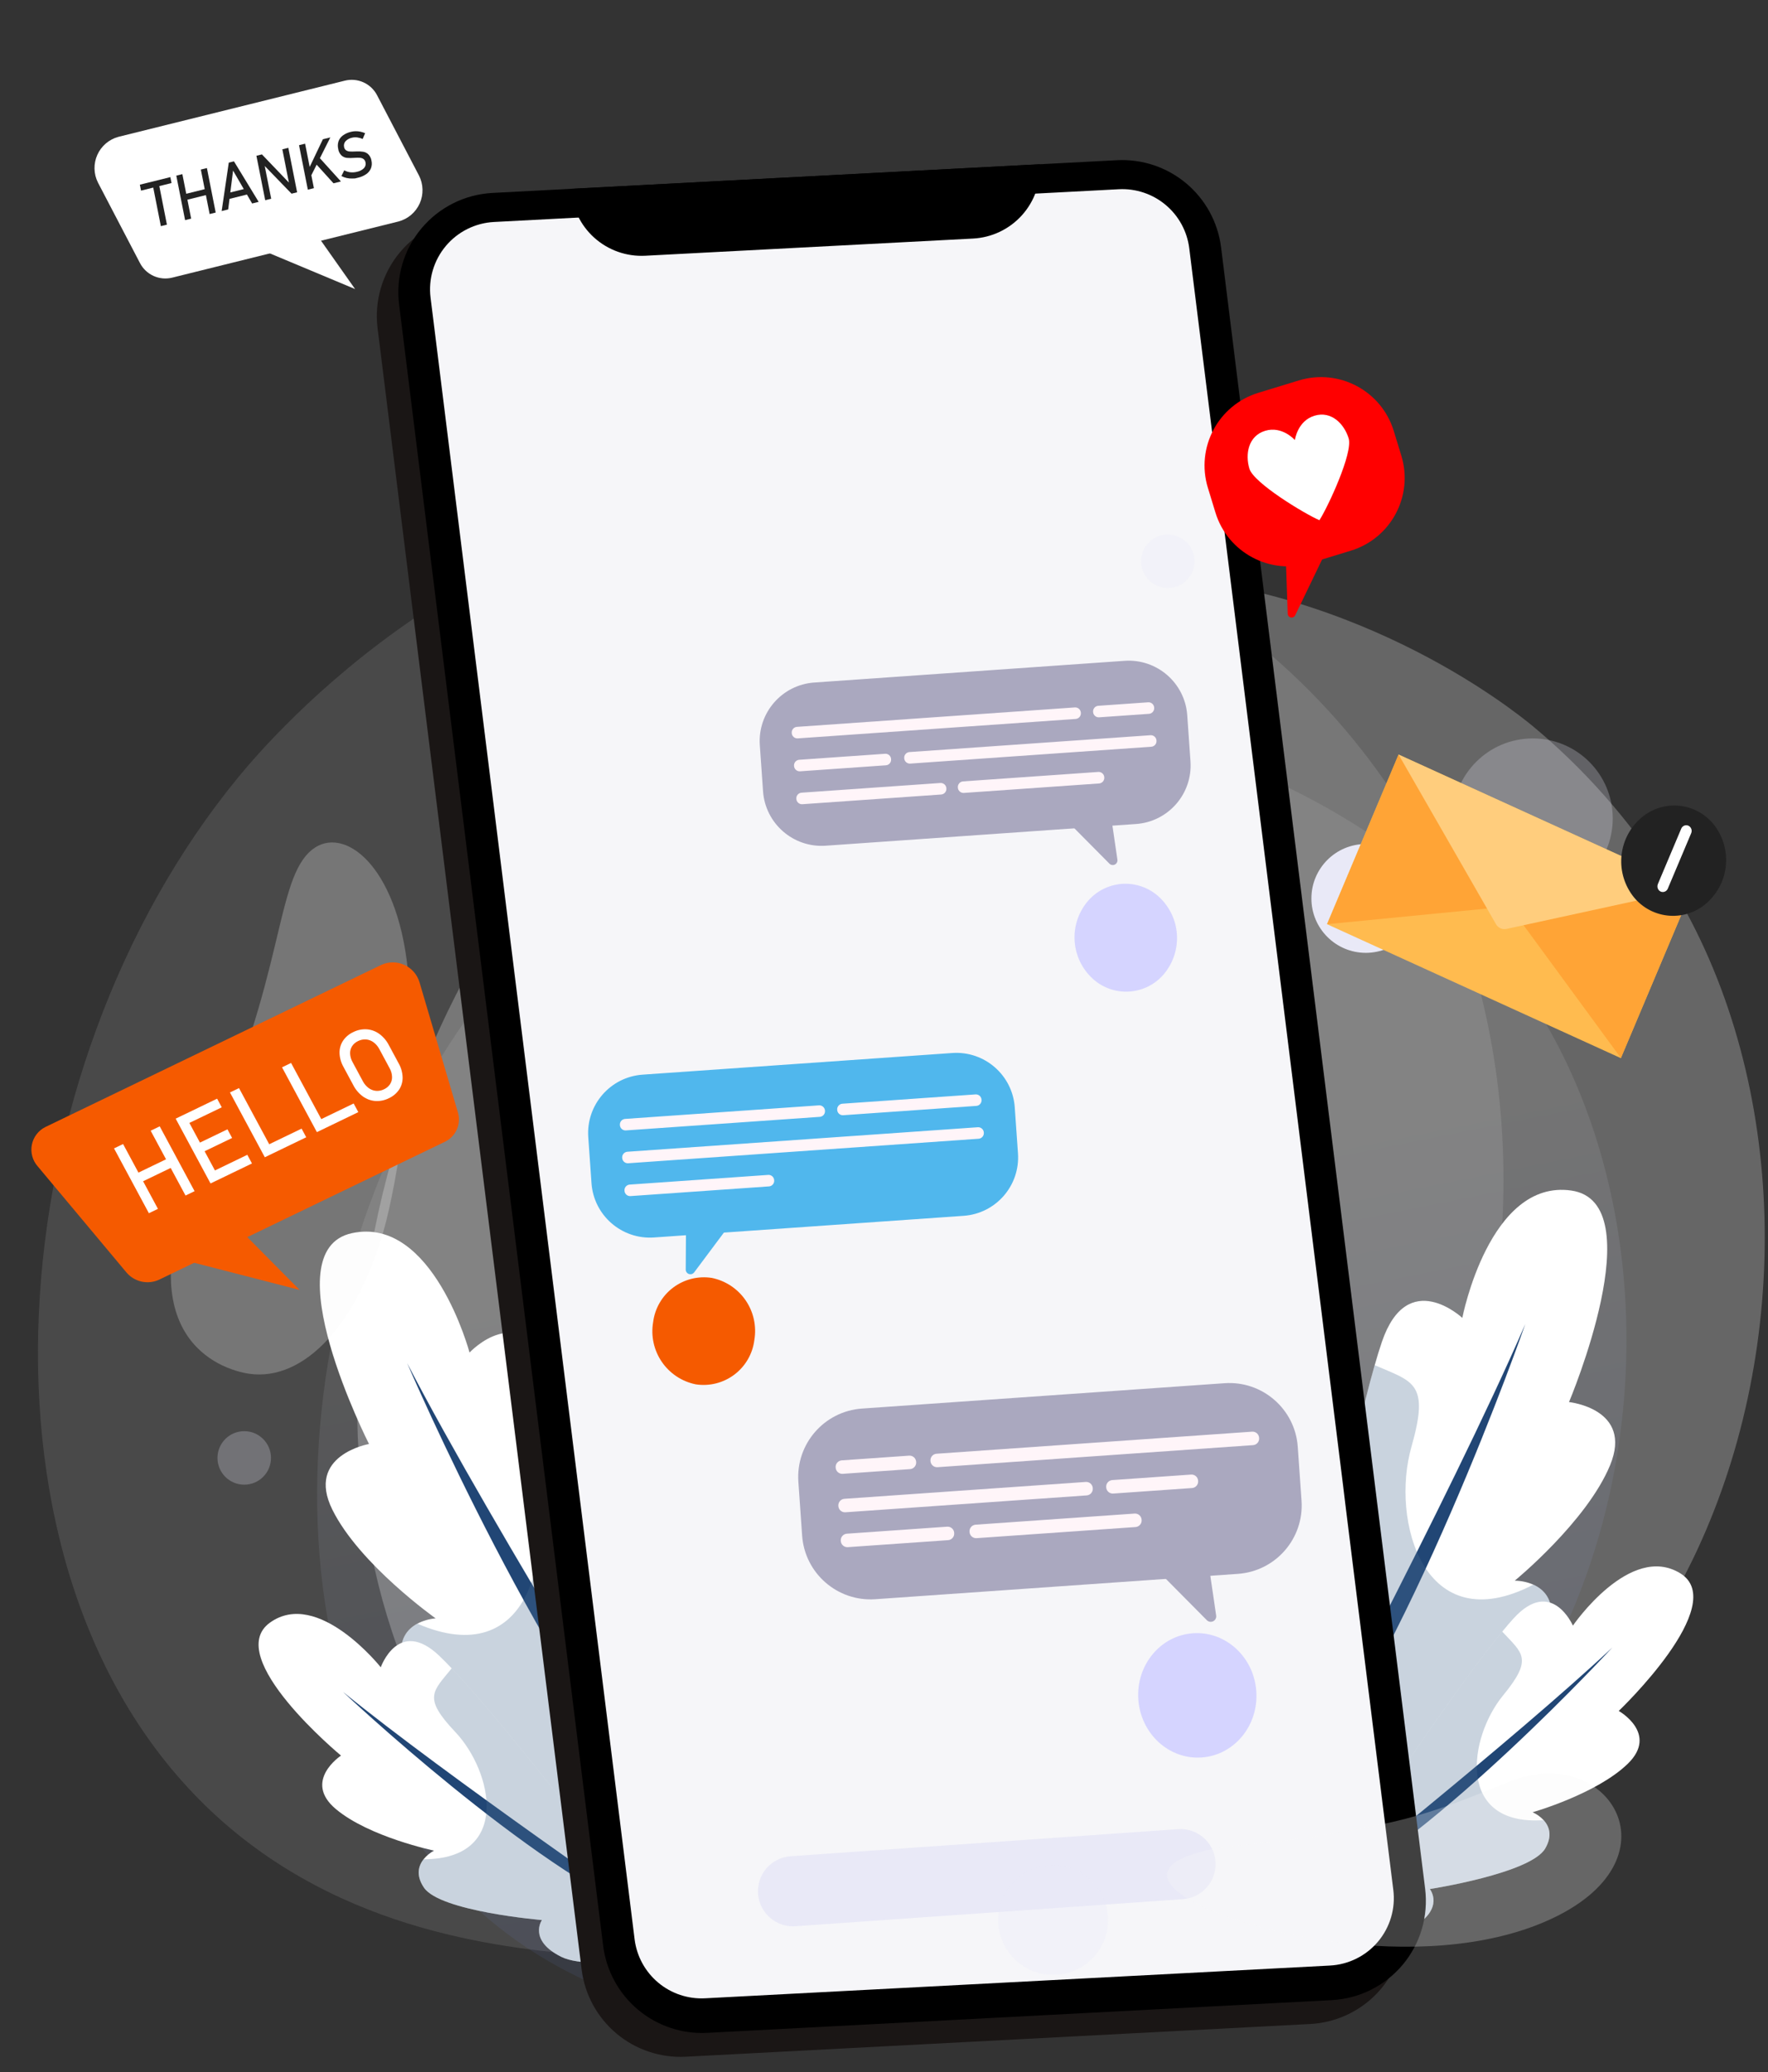 <svg width="343" height="402" viewBox="0 0 343 402" fill="none" xmlns="http://www.w3.org/2000/svg">
<rect x="0" y="0" width="343" height="402" fill="#333333" stroke="none"/>
<path opacity="0.11" d="M279.76 288.158C250.96 355.48 174.93 384.396 115.36 379.465C99.095 378.119 66.37 375.411 40.818 351.247C-8.253 304.842 -0.695 207.847 46.279 150.736C52.328 143.382 94.201 94.109 159.453 94.768C207.227 95.251 240.753 122.238 244.835 125.6C255.263 134.277 264.287 144.515 271.585 155.951C295.643 193.567 297.758 246.086 279.76 288.158Z" fill="white"/>
<path opacity="0.25" d="M330.919 297.019C303.255 361.681 230.231 389.454 173.019 384.719C157.397 383.426 125.965 380.825 101.419 357.619C54.287 313.047 61.546 219.881 106.665 165.03C112.476 157.966 152.694 110.64 215.365 111.273C261.251 111.737 293.458 137.658 297.374 140.887C307.391 149.219 316.059 159.051 323.07 170.034C346.17 206.163 348.206 256.612 330.919 297.019Z" fill="white"/>
<path opacity="0.09" d="M304.892 312.914C279.158 373.063 211.231 398.898 158.009 394.493C143.477 393.293 114.239 390.871 91.409 369.281C47.567 327.82 54.319 241.156 96.288 190.133C101.688 183.562 139.105 139.539 197.403 140.133C240.086 140.565 270.045 164.676 273.688 167.68C283.005 175.432 291.067 184.58 297.588 194.797C319.083 228.404 320.972 275.323 304.892 312.914Z" fill="url(#paint0_linear)"/>
<path d="M239.206 365.625C239.206 365.625 270.427 356.585 276.448 348.347C282.469 340.109 276.529 336.992 276.529 336.992C276.529 336.992 300.054 322.145 300.951 314.331C301.42 310.242 299.457 308.334 297.482 307.445C296.341 306.95 295.112 306.687 293.868 306.672C293.868 306.672 307.869 295.199 312.372 284.252C316.876 273.306 304.397 272.02 304.397 272.02C304.397 272.02 320.765 233.274 304.846 230.983C288.926 228.692 283.696 255.688 283.696 255.688C283.696 255.688 273.073 245.745 268.094 260.341C267.64 261.675 267.169 263.195 266.701 264.856C261.949 281.374 256.395 311.849 256.395 311.849C256.395 311.849 243.611 313.175 247.082 336.346C247.082 336.346 240.073 334.223 239.944 340.423C239.815 346.623 239.206 365.625 239.206 365.625Z" fill="white"/>
<path d="M249.746 350.286C248.897 351.284 281.312 290.649 295.91 256.892C295.91 256.892 272.835 323.134 249.746 350.286Z" fill="#214675"/>
<g style="mix-blend-mode:multiply" opacity="0.3">
<path d="M239.206 365.625C239.206 365.625 270.427 356.585 276.448 348.347C282.469 340.109 276.529 336.992 276.529 336.992C276.529 336.992 300.054 322.145 300.951 314.331C301.42 310.242 299.457 308.334 297.482 307.445C276.175 318.503 269.752 294.956 273.831 280.685C277.406 268.161 274.129 268.116 266.701 264.856C261.949 281.374 256.395 311.849 256.395 311.849C256.395 311.849 243.611 313.175 247.082 336.346C247.082 336.346 240.073 334.223 239.944 340.423C239.815 346.623 239.206 365.625 239.206 365.625Z" fill="#4A6C8F"/>
</g>
<path d="M244.872 374.626C244.872 374.626 267.845 377.577 274.118 373.902C280.39 370.226 277.395 366.501 277.395 366.501C277.395 366.501 296.985 363.472 299.788 358.621C301.255 356.081 300.513 354.277 299.475 353.131C298.869 352.484 298.14 351.964 297.331 351.601C297.331 351.601 309.737 348.076 315.786 342.204C321.835 336.332 314.044 331.945 314.044 331.945C314.044 331.945 335.739 311.26 325.984 305.245C316.228 299.231 305.149 315.392 305.149 315.392C305.149 315.392 301.026 305.879 293.63 314.007C292.956 314.749 292.216 315.61 291.439 316.562C283.645 326.011 271.368 344.354 271.368 344.354C271.368 344.354 262.635 341.594 258.334 357.725C258.334 357.725 254.355 354.347 252.511 358.364C250.666 362.381 244.872 374.626 244.872 374.626Z" fill="white"/>
<path d="M256.115 367.59C255.277 368.001 293.671 337.568 312.791 319.644C312.79 319.644 278.914 356.395 256.115 367.59Z" fill="#214675"/>
<g style="mix-blend-mode:multiply" opacity="0.3">
<path d="M244.872 374.626C244.872 374.626 267.845 377.577 274.118 373.902C280.39 370.226 277.395 366.501 277.395 366.501C277.395 366.501 296.985 363.472 299.788 358.622C301.255 356.082 300.513 354.278 299.475 353.132C282.412 354.312 284.894 337.098 291.61 328.927C297.5 321.755 295.371 320.793 291.442 316.557C283.645 326.011 271.368 344.354 271.368 344.354C271.368 344.354 262.635 341.594 258.333 357.725C258.333 357.725 254.355 354.347 252.511 358.364C250.666 362.381 244.872 374.626 244.872 374.626Z" fill="#4A6C8F"/>
</g>
<path d="M143.167 368.968C143.167 368.968 111.389 362.136 104.81 354.341C98.23 346.545 103.934 343.019 103.934 343.019C103.934 343.019 79.428 329.855 77.986 322.123C77.233 318.078 79.054 316.038 80.963 315.012C82.067 314.438 83.274 314.09 84.514 313.987C84.514 313.987 69.745 303.52 64.488 292.916C59.231 282.312 71.589 280.155 71.589 280.155C71.589 280.155 52.545 242.65 68.27 239.25C83.996 235.851 91.092 262.415 91.092 262.415C91.092 262.415 100.993 251.753 106.982 265.964C107.527 267.264 108.103 268.747 108.686 270.371C114.583 286.516 122.256 316.528 122.256 316.528C122.256 316.528 135.101 316.956 133.259 340.313C133.259 340.313 140.102 337.705 140.664 343.88C141.227 350.056 143.167 368.968 143.167 368.968Z" fill="white"/>
<path d="M131.579 354.404C132.496 355.341 95.916 297.123 78.992 264.471C78.992 264.471 106.646 328.934 131.579 354.404Z" fill="#214675"/>
<g style="mix-blend-mode:multiply" opacity="0.3">
<path d="M143.167 368.968C143.167 368.968 111.389 362.136 104.807 354.341C98.224 346.545 103.931 343.019 103.931 343.019C103.931 343.019 79.425 329.854 77.983 322.125C77.224 318.079 79.053 316.038 80.962 315.013C102.991 324.549 107.749 300.61 102.682 286.66C98.24 274.417 101.505 274.143 108.686 270.371C114.583 286.516 122.256 316.528 122.256 316.528C122.256 316.528 135.098 316.956 133.259 340.313C133.259 340.313 140.102 337.705 140.664 343.88C141.227 350.056 143.167 368.968 143.167 368.968Z" fill="#4A6C8F"/>
</g>
<path d="M138.144 378.344C138.144 378.344 115.434 382.896 108.92 379.668C102.405 376.441 105.134 372.516 105.134 372.516C105.134 372.516 85.382 370.865 82.245 366.223C80.604 363.792 81.218 361.94 82.173 360.724C82.732 360.036 83.423 359.466 84.204 359.047C84.204 359.047 71.581 356.399 65.135 350.964C58.69 345.53 66.155 340.608 66.155 340.608C66.155 340.608 43.066 321.493 52.376 314.81C61.686 308.128 73.87 323.474 73.87 323.474C73.87 323.474 77.317 313.695 85.262 321.286C85.987 321.98 86.785 322.786 87.627 323.681C96.063 332.562 109.594 350.001 109.594 350.001C109.594 350.001 118.112 346.636 123.532 362.427C123.532 362.427 127.264 358.779 129.385 362.657C131.507 366.534 138.144 378.344 138.144 378.344Z" fill="white"/>
<path d="M126.437 372.113C127.302 372.466 86.872 344.792 66.544 328.251C66.544 328.251 102.912 362.54 126.437 372.113Z" fill="#214675"/>
<g style="mix-blend-mode:multiply" opacity="0.3">
<path d="M138.144 378.344C138.144 378.344 115.434 382.896 108.92 379.668C102.405 376.441 105.134 372.516 105.134 372.516C105.134 372.516 85.38 370.865 82.244 366.223C80.603 363.792 81.216 361.94 82.172 360.724C99.275 360.707 95.595 343.709 88.325 336.028C81.948 329.291 84.004 328.185 87.628 323.681C96.064 332.562 109.595 350.001 109.595 350.001C109.595 350.001 118.113 346.636 123.533 362.427C123.533 362.427 127.265 358.779 129.386 362.657C131.508 366.534 138.144 378.344 138.144 378.344Z" fill="#4A6C8F"/>
</g>
<g style="mix-blend-mode:soft-light" opacity="0.3">
<g style="mix-blend-mode:soft-light" opacity="0.3">
<path d="M161.439 232.526C147.65 191.782 171.651 171.255 158.059 133.517C150.659 112.983 135.859 97.687 119.573 86.296L98.507 85.496C97.498 85.431 96.487 85.59 95.548 85.963C94.609 86.336 93.764 86.913 93.075 87.653C92.386 88.392 91.87 89.276 91.564 90.239C91.258 91.202 91.17 92.222 91.307 93.223L121.201 387.188C121.422 389.301 122.45 391.247 124.069 392.622C125.689 393.997 127.777 394.694 129.898 394.569L249.691 385.788C249.314 355.094 241.517 333.248 232.844 317.719C209.012 275.046 175.717 274.716 161.439 232.526Z" fill="#F4F7FA"/>
</g>
</g>
<path d="M254.202 392.682C256.844 392.544 259.429 391.863 261.796 390.681C264.163 389.5 266.261 387.844 267.961 385.816C269.66 383.789 270.923 381.433 271.672 378.896C272.42 376.358 272.639 373.694 272.313 371.069L232.717 52.57C232.101 47.742 229.686 43.325 225.955 40.199C222.224 37.073 217.452 35.47 212.59 35.709L91.364 42.062C88.722 42.2 86.137 42.882 83.769 44.063C81.402 45.245 79.304 46.901 77.605 48.929C75.906 50.957 74.643 53.313 73.894 55.851C73.146 58.388 72.928 61.053 73.254 63.678L112.848 382.174C113.465 387.002 115.879 391.42 119.61 394.545C123.341 397.671 128.113 399.275 132.974 399.036L254.202 392.682Z" fill="#1A1615"/>
<path d="M258.371 388.052C261.013 387.913 263.598 387.232 265.965 386.05C268.332 384.869 270.43 383.213 272.129 381.185C273.828 379.158 275.092 376.802 275.84 374.265C276.589 371.728 276.808 369.063 276.482 366.438L236.888 47.94C236.271 43.112 233.856 38.695 230.125 35.569C226.394 32.444 221.622 30.84 216.761 31.079L95.534 37.432C92.892 37.571 90.307 38.252 87.939 39.433C85.572 40.614 83.473 42.27 81.774 44.299C80.075 46.327 78.812 48.683 78.064 51.221C77.315 53.758 77.098 56.423 77.425 59.049L117.02 377.543C117.636 382.371 120.05 386.789 123.781 389.914C127.512 393.04 132.285 394.644 137.146 394.405L258.371 388.052Z" fill="black"/>
<path d="M83.529 57.749L83.998 61.503L88.946 101.329L94.172 143.37L95.728 155.873L99.027 182.519L114.569 307.477L123.116 376.249C123.526 379.531 125.164 382.537 127.7 384.661C130.236 386.785 133.482 387.87 136.785 387.697L258.009 381.344C259.803 381.251 261.559 380.789 263.167 379.987C264.776 379.185 266.201 378.06 267.355 376.683C268.509 375.305 269.367 373.705 269.875 371.981C270.383 370.258 270.531 368.448 270.308 366.664L265.984 331.909L261.079 292.453L260.55 288.091L248.961 194.839L242.473 142.644L230.721 48.163C230.311 44.88 228.673 41.875 226.138 39.751C223.602 37.627 220.356 36.542 217.052 36.715L95.828 43.068C94.033 43.163 92.278 43.626 90.671 44.428C89.063 45.231 87.638 46.356 86.485 47.733C85.331 49.111 84.473 50.711 83.965 52.434C83.456 54.157 83.308 55.967 83.529 57.749V57.749Z" fill="#F6F6F9"/>
<path d="M125.179 49.617L188.782 46.283C192.416 46.093 195.825 44.467 198.259 41.763C200.694 39.059 201.955 35.498 201.764 31.865L110.761 36.634C110.856 38.433 111.303 40.196 112.079 41.822C112.855 43.449 113.943 44.906 115.282 46.111C116.621 47.317 118.184 48.247 119.882 48.848C121.58 49.45 123.38 49.711 125.179 49.617Z" fill="url(#paint1_linear)"/>
<path d="M98.929 150.943L188.445 124.372C188.908 124.235 189.393 124.19 189.874 124.241C190.354 124.292 190.819 124.437 191.243 124.667C191.667 124.898 192.042 125.21 192.345 125.585C192.649 125.961 192.875 126.392 193.012 126.855L242.017 292.466C242.295 293.402 242.189 294.409 241.724 295.267C241.259 296.126 240.473 296.764 239.537 297.042L150.022 323.613C149.559 323.75 149.073 323.795 148.593 323.744C148.113 323.693 147.648 323.548 147.224 323.318C146.799 323.087 146.425 322.775 146.121 322.4C145.818 322.024 145.591 321.593 145.455 321.13L96.449 155.518C96.172 154.582 96.277 153.575 96.742 152.717C97.207 151.859 97.994 151.221 98.929 150.943V150.943Z" fill="#F6F6F9"/>
<path d="M237.571 268.361L167.231 273.28C159.901 273.792 154.374 280.15 154.887 287.48L155.617 297.925C156.13 305.255 162.488 310.782 169.818 310.269L240.158 305.351C247.488 304.838 253.015 298.48 252.502 291.15L251.772 280.705C251.26 273.375 244.902 267.848 237.571 268.361Z" fill="#AAA8BF"/>
<path d="M220.642 300.731L234.139 314.346C234.302 314.507 234.512 314.612 234.738 314.644C234.965 314.676 235.196 314.634 235.397 314.525C235.598 314.416 235.759 314.245 235.855 314.038C235.951 313.83 235.979 313.597 235.932 313.373L234.124 301.048L220.642 300.731Z" fill="#AAA8BF"/>
<path d="M243.127 280.374L181.846 284.659C181.507 284.673 181.177 284.553 180.928 284.324C180.678 284.095 180.529 283.777 180.514 283.439C180.482 283.102 180.585 282.766 180.801 282.505C181.016 282.244 181.326 282.079 181.663 282.046L242.944 277.761C243.283 277.746 243.613 277.866 243.863 278.095C244.112 278.324 244.261 278.642 244.277 278.98C244.309 279.317 244.206 279.654 243.99 279.915C243.775 280.176 243.464 280.341 243.127 280.374V280.374Z" fill="#FFF5F9"/>
<path d="M176.587 285.027L163.454 285.945C163.116 285.96 162.786 285.839 162.536 285.611C162.286 285.382 162.137 285.063 162.122 284.725C162.09 284.388 162.193 284.052 162.409 283.791C162.624 283.53 162.935 283.365 163.272 283.332L176.405 282.414C176.743 282.399 177.073 282.519 177.323 282.748C177.572 282.977 177.721 283.295 177.736 283.633C177.768 283.97 177.665 284.306 177.45 284.567C177.235 284.829 176.924 284.994 176.587 285.027V285.027Z" fill="#FFF5F9"/>
<path d="M220.33 296.265L189.425 298.426C189.087 298.44 188.757 298.32 188.507 298.092C188.258 297.863 188.109 297.545 188.094 297.207C188.062 296.869 188.164 296.533 188.38 296.272C188.595 296.011 188.906 295.846 189.243 295.813L220.147 293.652C220.485 293.638 220.816 293.758 221.065 293.987C221.315 294.215 221.464 294.534 221.479 294.872C221.511 295.209 221.408 295.545 221.192 295.806C220.977 296.067 220.667 296.232 220.33 296.265V296.265Z" fill="#FFF5F9"/>
<path d="M183.969 298.807L164.449 300.172C164.111 300.187 163.781 300.067 163.531 299.838C163.281 299.61 163.132 299.291 163.117 298.953C163.085 298.616 163.188 298.28 163.403 298.018C163.619 297.757 163.929 297.592 164.267 297.56L183.786 296.195C184.124 296.18 184.455 296.3 184.704 296.529C184.954 296.758 185.103 297.076 185.117 297.415C185.15 297.752 185.047 298.088 184.831 298.349C184.616 298.61 184.306 298.775 183.969 298.807V298.807Z" fill="#FFF5F9"/>
<path d="M210.855 290.127L163.976 293.405C163.638 293.419 163.307 293.299 163.057 293.07C162.808 292.842 162.659 292.523 162.644 292.185C162.612 291.848 162.715 291.512 162.931 291.251C163.146 290.989 163.456 290.825 163.793 290.792L210.672 287.514C211.01 287.5 211.34 287.62 211.59 287.848C211.839 288.077 211.988 288.395 212.003 288.733C212.035 289.07 211.933 289.406 211.717 289.667C211.502 289.929 211.192 290.094 210.855 290.127Z" fill="#FFF5F9"/>
<path d="M231.293 288.697L215.939 289.771C215.601 289.786 215.271 289.665 215.021 289.436C214.772 289.208 214.623 288.889 214.608 288.551C214.576 288.214 214.679 287.878 214.894 287.617C215.11 287.356 215.42 287.191 215.757 287.158L231.11 286.085C231.448 286.07 231.779 286.19 232.028 286.419C232.278 286.647 232.427 286.966 232.442 287.304C232.475 287.641 232.372 287.977 232.156 288.239C231.94 288.5 231.63 288.665 231.293 288.697V288.697Z" fill="#FFF5F9"/>
<path d="M233.127 340.974C239.447 340.532 244.193 334.778 243.727 328.123C243.262 321.468 237.761 316.431 231.442 316.873C225.122 317.315 220.376 323.068 220.841 329.723C221.307 336.379 226.807 341.416 233.127 340.974Z" fill="#D5D4FF"/>
<path d="M218.177 128.209L157.974 132.419C151.7 132.858 146.969 138.3 147.408 144.574L148.033 153.513C148.472 159.787 153.914 164.518 160.188 164.079L220.391 159.869C226.665 159.43 231.395 153.989 230.956 147.715L230.331 138.775C229.893 132.501 224.451 127.771 218.177 128.209Z" fill="#AAA8BF"/>
<path d="M203.688 155.915L215.24 167.568C215.38 167.705 215.559 167.794 215.753 167.821C215.947 167.848 216.144 167.813 216.316 167.719C216.487 167.626 216.625 167.48 216.707 167.303C216.79 167.126 216.814 166.927 216.775 166.735L215.228 156.186L203.688 155.915Z" fill="#AAA8BF"/>
<path d="M222.933 138.491L213.206 139.171C212.917 139.184 212.634 139.081 212.421 138.885C212.207 138.69 212.08 138.417 212.067 138.128C212.039 137.839 212.127 137.552 212.311 137.328C212.496 137.104 212.761 136.963 213.05 136.935L222.776 136.255C223.066 136.243 223.348 136.346 223.562 136.542C223.776 136.737 223.903 137.01 223.916 137.299C223.943 137.588 223.855 137.875 223.67 138.098C223.486 138.322 223.221 138.463 222.933 138.491V138.491Z" fill="#FFF5F9"/>
<path d="M208.705 139.486L154.74 143.259C154.451 143.272 154.168 143.169 153.955 142.973C153.741 142.778 153.614 142.505 153.6 142.216C153.573 141.928 153.661 141.64 153.845 141.417C154.03 141.193 154.295 141.052 154.584 141.024L208.552 137.25C208.841 137.238 209.124 137.34 209.338 137.536C209.551 137.732 209.679 138.004 209.692 138.294C209.719 138.583 209.63 138.871 209.445 139.094C209.26 139.317 208.994 139.458 208.705 139.486V139.486Z" fill="#FFF5F9"/>
<path d="M223.379 144.876L176.564 148.15C176.275 148.162 175.992 148.06 175.778 147.864C175.565 147.668 175.437 147.395 175.425 147.106C175.397 146.817 175.485 146.53 175.67 146.307C175.854 146.083 176.12 145.942 176.408 145.914L223.223 142.641C223.512 142.628 223.795 142.731 224.008 142.926C224.222 143.122 224.349 143.394 224.362 143.684C224.39 143.972 224.302 144.26 224.118 144.484C223.933 144.707 223.668 144.848 223.379 144.876Z" fill="#FFF5F9"/>
<path d="M171.894 148.476L155.187 149.645C154.897 149.657 154.614 149.554 154.401 149.358C154.187 149.163 154.06 148.89 154.047 148.601C154.02 148.312 154.108 148.025 154.292 147.802C154.477 147.578 154.742 147.437 155.03 147.409L171.737 146.241C172.027 146.228 172.309 146.331 172.523 146.527C172.737 146.722 172.864 146.995 172.877 147.284C172.904 147.572 172.816 147.86 172.632 148.083C172.448 148.307 172.182 148.448 171.894 148.476Z" fill="#FFF5F9"/>
<path d="M213.25 152.001L186.969 153.839C186.679 153.851 186.397 153.749 186.183 153.553C185.969 153.358 185.842 153.085 185.829 152.796C185.801 152.507 185.889 152.22 186.074 151.996C186.258 151.772 186.524 151.631 186.812 151.603L213.094 149.766C213.384 149.753 213.666 149.856 213.88 150.051C214.094 150.247 214.222 150.52 214.235 150.81C214.262 151.098 214.173 151.385 213.989 151.609C213.804 151.832 213.539 151.973 213.25 152.001V152.001Z" fill="#FFF5F9"/>
<path d="M182.615 154.143L155.633 156.03C155.344 156.043 155.061 155.94 154.847 155.744C154.634 155.549 154.506 155.276 154.494 154.987C154.466 154.699 154.554 154.411 154.739 154.187C154.923 153.964 155.188 153.823 155.477 153.795L182.459 151.908C182.748 151.895 183.031 151.998 183.245 152.194C183.459 152.389 183.586 152.662 183.599 152.952C183.627 153.24 183.538 153.528 183.354 153.751C183.169 153.974 182.904 154.115 182.615 154.143Z" fill="#FFF5F9"/>
<path d="M126.879 240.087L186.949 235.886C193.209 235.448 197.928 230.019 197.491 223.759L196.867 214.839C196.429 208.579 191 203.86 184.74 204.297L124.67 208.498C118.41 208.935 113.69 214.365 114.128 220.625L114.752 229.545C115.189 235.805 120.619 240.524 126.879 240.087Z" fill="#50b7ed"/>
<path d="M144.466 233.745L134.67 246.861C134.552 247.017 134.387 247.13 134.199 247.185C134.011 247.24 133.811 247.233 133.627 247.164C133.444 247.096 133.287 246.971 133.18 246.807C133.074 246.643 133.023 246.449 133.035 246.254L133.102 235.616L144.466 233.745Z" fill="#50b7ed"/>
<path d="M189.44 214.559L163.558 216.369C163.269 216.382 162.987 216.279 162.774 216.084C162.561 215.888 162.434 215.616 162.421 215.327C162.394 215.039 162.482 214.752 162.666 214.529C162.85 214.306 163.115 214.165 163.402 214.138L189.284 212.328C189.573 212.316 189.855 212.418 190.068 212.613C190.281 212.809 190.408 213.08 190.421 213.369C190.448 213.657 190.361 213.944 190.177 214.167C189.993 214.39 189.728 214.531 189.44 214.559V214.559Z" fill="#FFF5F9"/>
<path d="M159.066 216.683L121.399 219.317C121.11 219.33 120.829 219.227 120.615 219.031C120.402 218.836 120.276 218.564 120.263 218.275C120.235 217.987 120.323 217.701 120.507 217.478C120.691 217.255 120.956 217.114 121.243 217.086L158.91 214.452C159.199 214.439 159.481 214.542 159.694 214.737C159.908 214.932 160.035 215.204 160.048 215.493C160.075 215.781 159.988 216.068 159.804 216.291C159.62 216.515 159.354 216.656 159.066 216.683V216.683Z" fill="#FFF5F9"/>
<path d="M189.885 220.93L121.845 225.688C121.556 225.7 121.275 225.597 121.062 225.402C120.849 225.207 120.722 224.936 120.708 224.647C120.681 224.36 120.769 224.073 120.952 223.849C121.136 223.626 121.401 223.485 121.689 223.457L189.729 218.699C190.018 218.687 190.3 218.79 190.513 218.985C190.726 219.181 190.853 219.453 190.865 219.742C190.892 220.029 190.804 220.316 190.62 220.538C190.437 220.761 190.172 220.902 189.885 220.93V220.93Z" fill="#FFF5F9"/>
<path d="M149.214 230.176L122.29 232.059C122.002 232.071 121.72 231.969 121.507 231.774C121.294 231.578 121.167 231.307 121.154 231.018C121.127 230.73 121.214 230.443 121.398 230.22C121.582 229.998 121.847 229.857 122.134 229.829L149.058 227.946C149.346 227.933 149.629 228.036 149.842 228.231C150.055 228.426 150.182 228.698 150.195 228.987C150.222 229.275 150.134 229.562 149.95 229.785C149.766 230.008 149.501 230.149 149.214 230.176V230.176Z" fill="#FFF5F9"/>
<path d="M210.876 175.033C211.704 174.006 212.735 173.16 213.905 172.55C215.074 171.939 216.357 171.576 217.674 171.484C218.99 171.392 220.311 171.573 221.554 172.015C222.797 172.457 223.936 173.15 224.899 174.052C226.907 175.927 228.13 178.493 228.322 181.234C228.514 183.974 227.661 186.686 225.935 188.823C225.107 189.851 224.076 190.697 222.906 191.308C221.736 191.919 220.453 192.282 219.136 192.374C217.82 192.467 216.498 192.286 215.255 191.845C214.011 191.403 212.872 190.709 211.909 189.807C209.901 187.931 208.678 185.364 208.486 182.623C208.294 179.882 209.148 177.17 210.876 175.033V175.033Z" fill="#D5D4FF"/>
<path d="M126.709 256.53C126.872 255.209 127.299 253.934 127.964 252.782C128.629 251.629 129.519 250.622 130.581 249.82C131.643 249.018 132.856 248.437 134.147 248.113C135.437 247.789 136.78 247.727 138.095 247.932C140.765 248.477 143.118 250.038 144.658 252.286C146.198 254.534 146.803 257.293 146.347 259.979C146.184 261.3 145.758 262.575 145.092 263.728C144.427 264.88 143.537 265.888 142.475 266.69C141.413 267.492 140.2 268.073 138.91 268.397C137.619 268.721 136.276 268.783 134.961 268.578C132.291 268.033 129.937 266.471 128.398 264.223C126.858 261.975 126.252 259.216 126.709 256.53V256.53Z" fill="#F55A00"/>
<path d="M228.549 354.88L153.378 360.137C149.628 360.399 146.8 363.651 147.063 367.401C147.325 371.151 150.578 373.979 154.328 373.716L229.498 368.46C233.249 368.198 236.076 364.945 235.814 361.195C235.552 357.445 232.299 354.618 228.549 354.88Z" fill="#E9E9F7"/>
<path opacity="0.26" d="M74.408 238.817C68.843 258.145 58.008 268.687 47.319 266.345C39.219 264.569 24.419 255.713 39.939 222.621C55.459 189.529 53.249 170.586 60.616 164.796C66.616 160.085 76.929 167.683 79.091 187.863C81.004 205.689 77.017 229.752 74.408 238.817Z" fill="#F6F6F9"/>
<path opacity="0.26" d="M238.416 358.202C248.8 357.383 259.119 355.872 269.303 353.679C279.203 351.511 286.946 347.946 293.303 345.495C312.23 338.195 326.35 360.973 300.287 372.595C275.644 383.584 238.147 374.424 228.954 367.395C219.761 360.366 238.416 358.202 238.416 358.202Z" fill="#F6F6F9"/>
<path opacity="0.26" d="M297.357 174.308C305.929 174.308 312.878 167.359 312.878 158.787C312.878 150.215 305.929 143.266 297.357 143.266C288.785 143.266 281.836 150.215 281.836 158.787C281.836 167.359 288.785 174.308 297.357 174.308Z" fill="#E9E9F7"/>
<path d="M264.975 184.864C270.805 184.864 275.532 180.138 275.532 174.307C275.532 168.477 270.805 163.75 264.975 163.75C259.144 163.75 254.418 168.477 254.418 174.307C254.418 180.138 259.144 184.864 264.975 184.864Z" fill="#E9E9F7"/>
<path opacity="0.26" d="M231.753 108.9C231.752 109.926 231.448 110.929 230.878 111.783C230.307 112.636 229.497 113.301 228.549 113.693C227.601 114.086 226.558 114.189 225.551 113.988C224.545 113.788 223.62 113.294 222.894 112.568C222.169 111.843 221.675 110.918 221.474 109.912C221.274 108.905 221.377 107.862 221.769 106.914C222.162 105.966 222.827 105.155 223.68 104.585C224.533 104.015 225.536 103.71 226.563 103.71C227.939 103.71 229.259 104.257 230.232 105.23C231.206 106.204 231.753 107.524 231.753 108.9V108.9Z" fill="#E9E9F7"/>
<path opacity="0.26" d="M47.382 288.048C50.248 288.048 52.572 285.725 52.572 282.858C52.572 279.992 50.248 277.668 47.382 277.668C44.515 277.668 42.192 279.992 42.192 282.858C42.192 285.725 44.515 288.048 47.382 288.048Z" fill="#E9E9F7"/>
<path opacity="0.26" d="M204.308 383.167C210.196 383.167 214.97 378.394 214.97 372.505C214.97 366.617 210.196 361.843 204.308 361.843C198.419 361.843 193.646 366.617 193.646 372.505C193.646 378.394 198.419 383.167 204.308 383.167Z" fill="#E9E9F7"/>
<path d="M271.331 146.398L328.335 172.388L314.451 205.295L257.447 179.305L271.331 146.398Z" fill="#FFBB4F"/>
<path d="M271.332 146.398L292.897 175.838L257.455 179.306L271.332 146.398Z" fill="#FFA436"/>
<path d="M328.339 172.37L292.897 175.837L314.463 205.278L328.339 172.37Z" fill="#FFA436"/>
<path d="M328.34 172.37L292.265 180.226C291.871 180.31 291.459 180.265 291.092 180.097C290.725 179.93 290.421 179.649 290.225 179.296L271.332 146.398L328.34 172.37Z" fill="#FFCD7D"/>
<path d="M318.863 158.295C319.936 157.476 321.166 156.888 322.477 156.566C323.788 156.244 325.151 156.196 326.481 156.425C327.811 156.654 329.079 157.155 330.207 157.897C331.334 158.639 332.297 159.605 333.034 160.736C334.583 163.08 335.187 165.924 334.724 168.695C334.26 171.466 332.764 173.959 330.537 175.671C329.464 176.491 328.233 177.08 326.922 177.402C325.611 177.724 324.248 177.772 322.918 177.543C321.587 177.314 320.318 176.813 319.191 176.071C318.063 175.329 317.1 174.363 316.363 173.232C314.814 170.887 314.21 168.043 314.674 165.272C315.138 162.5 316.635 160.007 318.863 158.295V158.295Z" fill="#222222"/>
<path d="M321.766 172.648C321.647 172.486 321.573 172.296 321.55 172.097C321.527 171.898 321.557 171.697 321.635 171.512L326.164 160.777C326.215 160.646 326.293 160.526 326.391 160.425C326.49 160.324 326.608 160.244 326.738 160.19C326.869 160.136 327.008 160.109 327.149 160.11C327.291 160.111 327.43 160.141 327.559 160.197C327.82 160.324 328.021 160.547 328.121 160.819C328.221 161.091 328.211 161.391 328.095 161.656L323.566 172.395C323.515 172.527 323.437 172.646 323.339 172.747C323.24 172.848 323.122 172.928 322.991 172.982C322.861 173.036 322.721 173.064 322.58 173.063C322.439 173.061 322.299 173.032 322.17 172.975C322.01 172.902 321.871 172.789 321.766 172.648V172.648Z" fill="white"/>
<path d="M251.974 73.813L244.126 76.212C236.335 78.594 231.95 86.841 234.332 94.633L235.802 99.443C238.184 107.234 246.431 111.619 254.223 109.237L262.071 106.838C269.862 104.456 274.248 96.208 271.866 88.417L270.395 83.607C268.013 75.816 259.766 71.43 251.974 73.813Z" fill="#FF0000"/>
<path d="M259.173 102.984L251.262 119.401C251.183 119.555 251.054 119.678 250.896 119.749C250.738 119.82 250.561 119.836 250.393 119.793C250.226 119.75 250.077 119.652 249.973 119.513C249.868 119.375 249.814 119.206 249.818 119.033L249.373 105.98L259.173 102.984Z" fill="#FF0000"/>
<path d="M255.002 80.66C251.695 81.671 251.214 85.373 251.214 85.373C251.214 85.373 248.753 82.57 245.446 83.581C242.139 84.592 241.542 88.161 242.394 90.948C243.245 93.734 253.104 99.691 255.974 100.93C257.661 98.298 262.503 87.85 261.65 85.06C260.797 82.271 258.308 79.649 255.002 80.66Z" fill="white"/>
<path d="M86.323 221.513L30.862 248.281C29.786 248.776 28.577 248.901 27.423 248.636C26.268 248.37 25.235 247.73 24.483 246.815L7.336 226.311C6.833 225.749 6.466 225.078 6.265 224.351C6.063 223.624 6.033 222.86 6.175 222.119C6.318 221.378 6.629 220.68 7.086 220.079C7.542 219.478 8.132 218.991 8.807 218.655L73.983 187.198C74.685 186.88 75.446 186.716 76.217 186.716C76.987 186.717 77.749 186.883 78.45 187.202C79.151 187.522 79.776 187.988 80.283 188.568C80.789 189.149 81.165 189.832 81.386 190.57L88.818 215.764C89.16 216.862 89.097 218.047 88.638 219.102C88.18 220.157 87.359 221.013 86.323 221.513V221.513Z" fill="#F55A00"/>
<path d="M30.697 243.199L58.128 250.266L43.136 235.129L30.697 243.199Z" fill="#F55A00"/>
<path d="M22.123 222.806L23.878 221.958L30.641 234.533L28.886 235.38L22.123 222.806ZM26.198 227.822L33.141 224.471L34.044 226.149L27.1 229.499L26.198 227.822ZM29.23 219.374L30.985 218.526L37.748 231.104L35.993 231.952L29.23 219.374Z" fill="white"/>
<path d="M34.082 217.034L35.837 216.186L42.602 228.76L40.846 229.607L34.082 217.034ZM40.793 227.521L47.982 224.047L48.882 225.728L41.698 229.195L40.793 227.521ZM37.892 222.116L44.129 219.105L45.031 220.782L38.791 223.791L37.892 222.116ZM34.937 216.625L42.121 213.157L43.024 214.835L35.836 218.3L34.937 216.625Z" fill="white"/>
<path d="M44.613 211.951L46.369 211.104L53.133 223.678L51.377 224.525L44.613 211.951ZM51.353 222.424L58.509 218.968L59.411 220.645L52.255 224.101L51.353 222.424Z" fill="white"/>
<path d="M54.715 207.075L56.47 206.227L63.234 218.801L61.479 219.649L54.715 207.075ZM61.453 217.547L68.61 214.09L69.515 215.769L62.358 219.226L61.453 217.547Z" fill="white"/>
<path d="M72.828 213.61C71.955 213.548 71.117 213.243 70.408 212.73C69.629 212.161 68.994 211.417 68.553 210.559L66.637 206.996C66.168 206.172 65.905 205.246 65.873 204.298C65.85 203.456 66.085 202.627 66.545 201.922C67.042 201.188 67.732 200.605 68.539 200.238C69.347 199.83 70.25 199.645 71.154 199.701C72.027 199.763 72.866 200.068 73.575 200.582C74.354 201.151 74.99 201.895 75.431 202.753L77.347 206.313C77.816 207.137 78.078 208.063 78.11 209.011C78.133 209.851 77.899 210.679 77.441 211.383C76.944 212.119 76.252 212.703 75.444 213.07C74.635 213.479 73.732 213.665 72.828 213.61V213.61ZM75.683 210.325C75.952 209.896 76.084 209.395 76.06 208.89C76.032 208.311 75.868 207.746 75.582 207.241L73.603 203.559C73.334 203.034 72.949 202.577 72.478 202.223C72.056 201.907 71.555 201.715 71.031 201.668C70.494 201.627 69.956 201.734 69.475 201.976C68.996 202.194 68.588 202.544 68.299 202.985C68.031 203.414 67.9 203.914 67.923 204.42C67.951 205 68.115 205.565 68.402 206.069L70.384 209.751C70.653 210.276 71.038 210.733 71.509 211.087C71.93 211.404 72.432 211.596 72.957 211.641C73.493 211.682 74.029 211.576 74.509 211.334C74.989 211.116 75.396 210.766 75.684 210.325L75.683 210.325Z" fill="white"/>
<path d="M77.321 42.968L33.435 53.86C32.219 54.168 30.935 54.054 29.792 53.537C28.649 53.02 27.715 52.131 27.143 51.014L19.009 35.432C18.589 34.6 18.359 33.684 18.337 32.752C18.315 31.819 18.502 30.894 18.883 30.042C19.264 29.191 19.83 28.435 20.54 27.83C21.249 27.225 22.085 26.786 22.986 26.545L66.876 15.656C68.092 15.348 69.376 15.462 70.519 15.979C71.662 16.496 72.596 17.386 73.168 18.502L81.297 34.082C81.718 34.914 81.947 35.83 81.969 36.762C81.991 37.694 81.805 38.62 81.424 39.471C81.043 40.322 80.477 41.078 79.767 41.683C79.057 42.288 78.222 42.727 77.321 42.968V42.968Z" fill="white"/>
<path d="M47.639 47.187L68.886 56.079L60.391 44.022L47.639 47.187Z" fill="white"/>
<path d="M27.135 35.832L33.05 34.364L33.277 35.515L27.362 36.983L27.135 35.832ZM29.644 35.949L30.82 35.658L32.383 43.587L31.207 43.878L29.644 35.949Z" fill="#222222"/>
<path d="M34.203 34.078L35.379 33.786L37.086 42.418L35.909 42.71L34.203 34.078ZM35.684 37.706L40.339 36.547L40.566 37.698L35.913 38.853L35.684 37.706ZM38.965 32.896L40.141 32.605L41.845 41.236L40.669 41.527L38.965 32.896Z" fill="#222222"/>
<path d="M44.385 31.552L45.388 31.302L50.182 39.166L48.914 39.481L45.216 33.095L44.27 40.635L43.002 40.949L44.385 31.552ZM43.821 37.551L48.233 36.456L48.459 37.607L44.049 38.702L43.821 37.551Z" fill="#222222"/>
<path d="M49.746 30.221L50.813 29.955L56.229 35.61L56.119 35.799L54.776 28.969L55.938 28.684L57.641 37.309L56.562 37.576L51.176 32.019L51.284 31.831L52.613 38.557L51.45 38.842L49.746 30.221Z" fill="#222222"/>
<path d="M58.014 28.169L59.19 27.877L60.897 36.508L59.721 36.8L58.014 28.169ZM59.893 32.783L62.638 27.021L64.085 26.662L60.079 34.642L59.893 32.783ZM61.128 31.614L61.881 30.499L66.141 35.206L64.701 35.564L61.128 31.614Z" fill="#222222"/>
<path d="M68.879 34.619L68.314 34.635C67.95 34.647 67.586 34.612 67.231 34.53C66.884 34.449 66.549 34.322 66.235 34.155L66.785 33.046C67.15 33.248 67.552 33.377 67.967 33.425C68.4 33.471 68.839 33.438 69.26 33.329C69.767 33.232 70.234 32.99 70.604 32.631C70.743 32.486 70.844 32.31 70.898 32.117C70.951 31.923 70.956 31.72 70.912 31.524V31.524C70.876 31.266 70.745 31.031 70.543 30.866C70.347 30.724 70.117 30.64 69.877 30.62C69.552 30.594 69.225 30.593 68.9 30.617C68.887 30.616 68.874 30.617 68.861 30.62C68.848 30.624 68.835 30.625 68.822 30.624L68.732 30.628C68.254 30.668 67.774 30.669 67.296 30.631C66.911 30.59 66.548 30.43 66.259 30.173C65.899 29.82 65.669 29.356 65.605 28.856L65.607 28.851C65.496 28.366 65.521 27.86 65.681 27.388C65.849 26.941 66.144 26.553 66.53 26.273C66.994 25.939 67.521 25.702 68.079 25.577C68.375 25.504 68.679 25.464 68.984 25.458C69.292 25.454 69.6 25.483 69.902 25.545C70.224 25.611 70.537 25.71 70.838 25.84L70.356 26.968C70.019 26.813 69.661 26.71 69.293 26.661C68.962 26.617 68.625 26.636 68.3 26.715C67.818 26.807 67.376 27.047 67.035 27.4C66.903 27.551 66.809 27.731 66.761 27.925C66.712 28.12 66.711 28.323 66.758 28.518L66.756 28.523C66.773 28.651 66.816 28.774 66.883 28.884C66.95 28.994 67.039 29.09 67.144 29.164C67.349 29.297 67.585 29.375 67.829 29.39C68.184 29.411 68.541 29.411 68.896 29.39C68.912 29.39 68.928 29.39 68.944 29.389L68.989 29.387L69.055 29.384L69.121 29.381C69.57 29.357 70.021 29.378 70.466 29.444C70.839 29.508 71.185 29.681 71.459 29.941C71.789 30.283 72.002 30.721 72.068 31.192L72.07 31.204C72.176 31.684 72.141 32.184 71.969 32.645C71.788 33.094 71.481 33.482 71.086 33.761C70.603 34.099 70.059 34.34 69.484 34.469L68.879 34.619Z" fill="#222222"/>
<defs>
<linearGradient id="paint0_linear" x1="157.541" y1="239.007" x2="188.726" y2="394.934" gradientUnits="userSpaceOnUse">
<stop stop-color="white"/>
<stop offset="1" stop-color="#5274EB"/>
</linearGradient>
<linearGradient id="paint1_linear" x1="202.123" y1="38.715" x2="111.12" y2="43.484" gradientUnits="userSpaceOnUse">
<stop/>
<stop offset="1"/>
</linearGradient>
</defs>
</svg>
